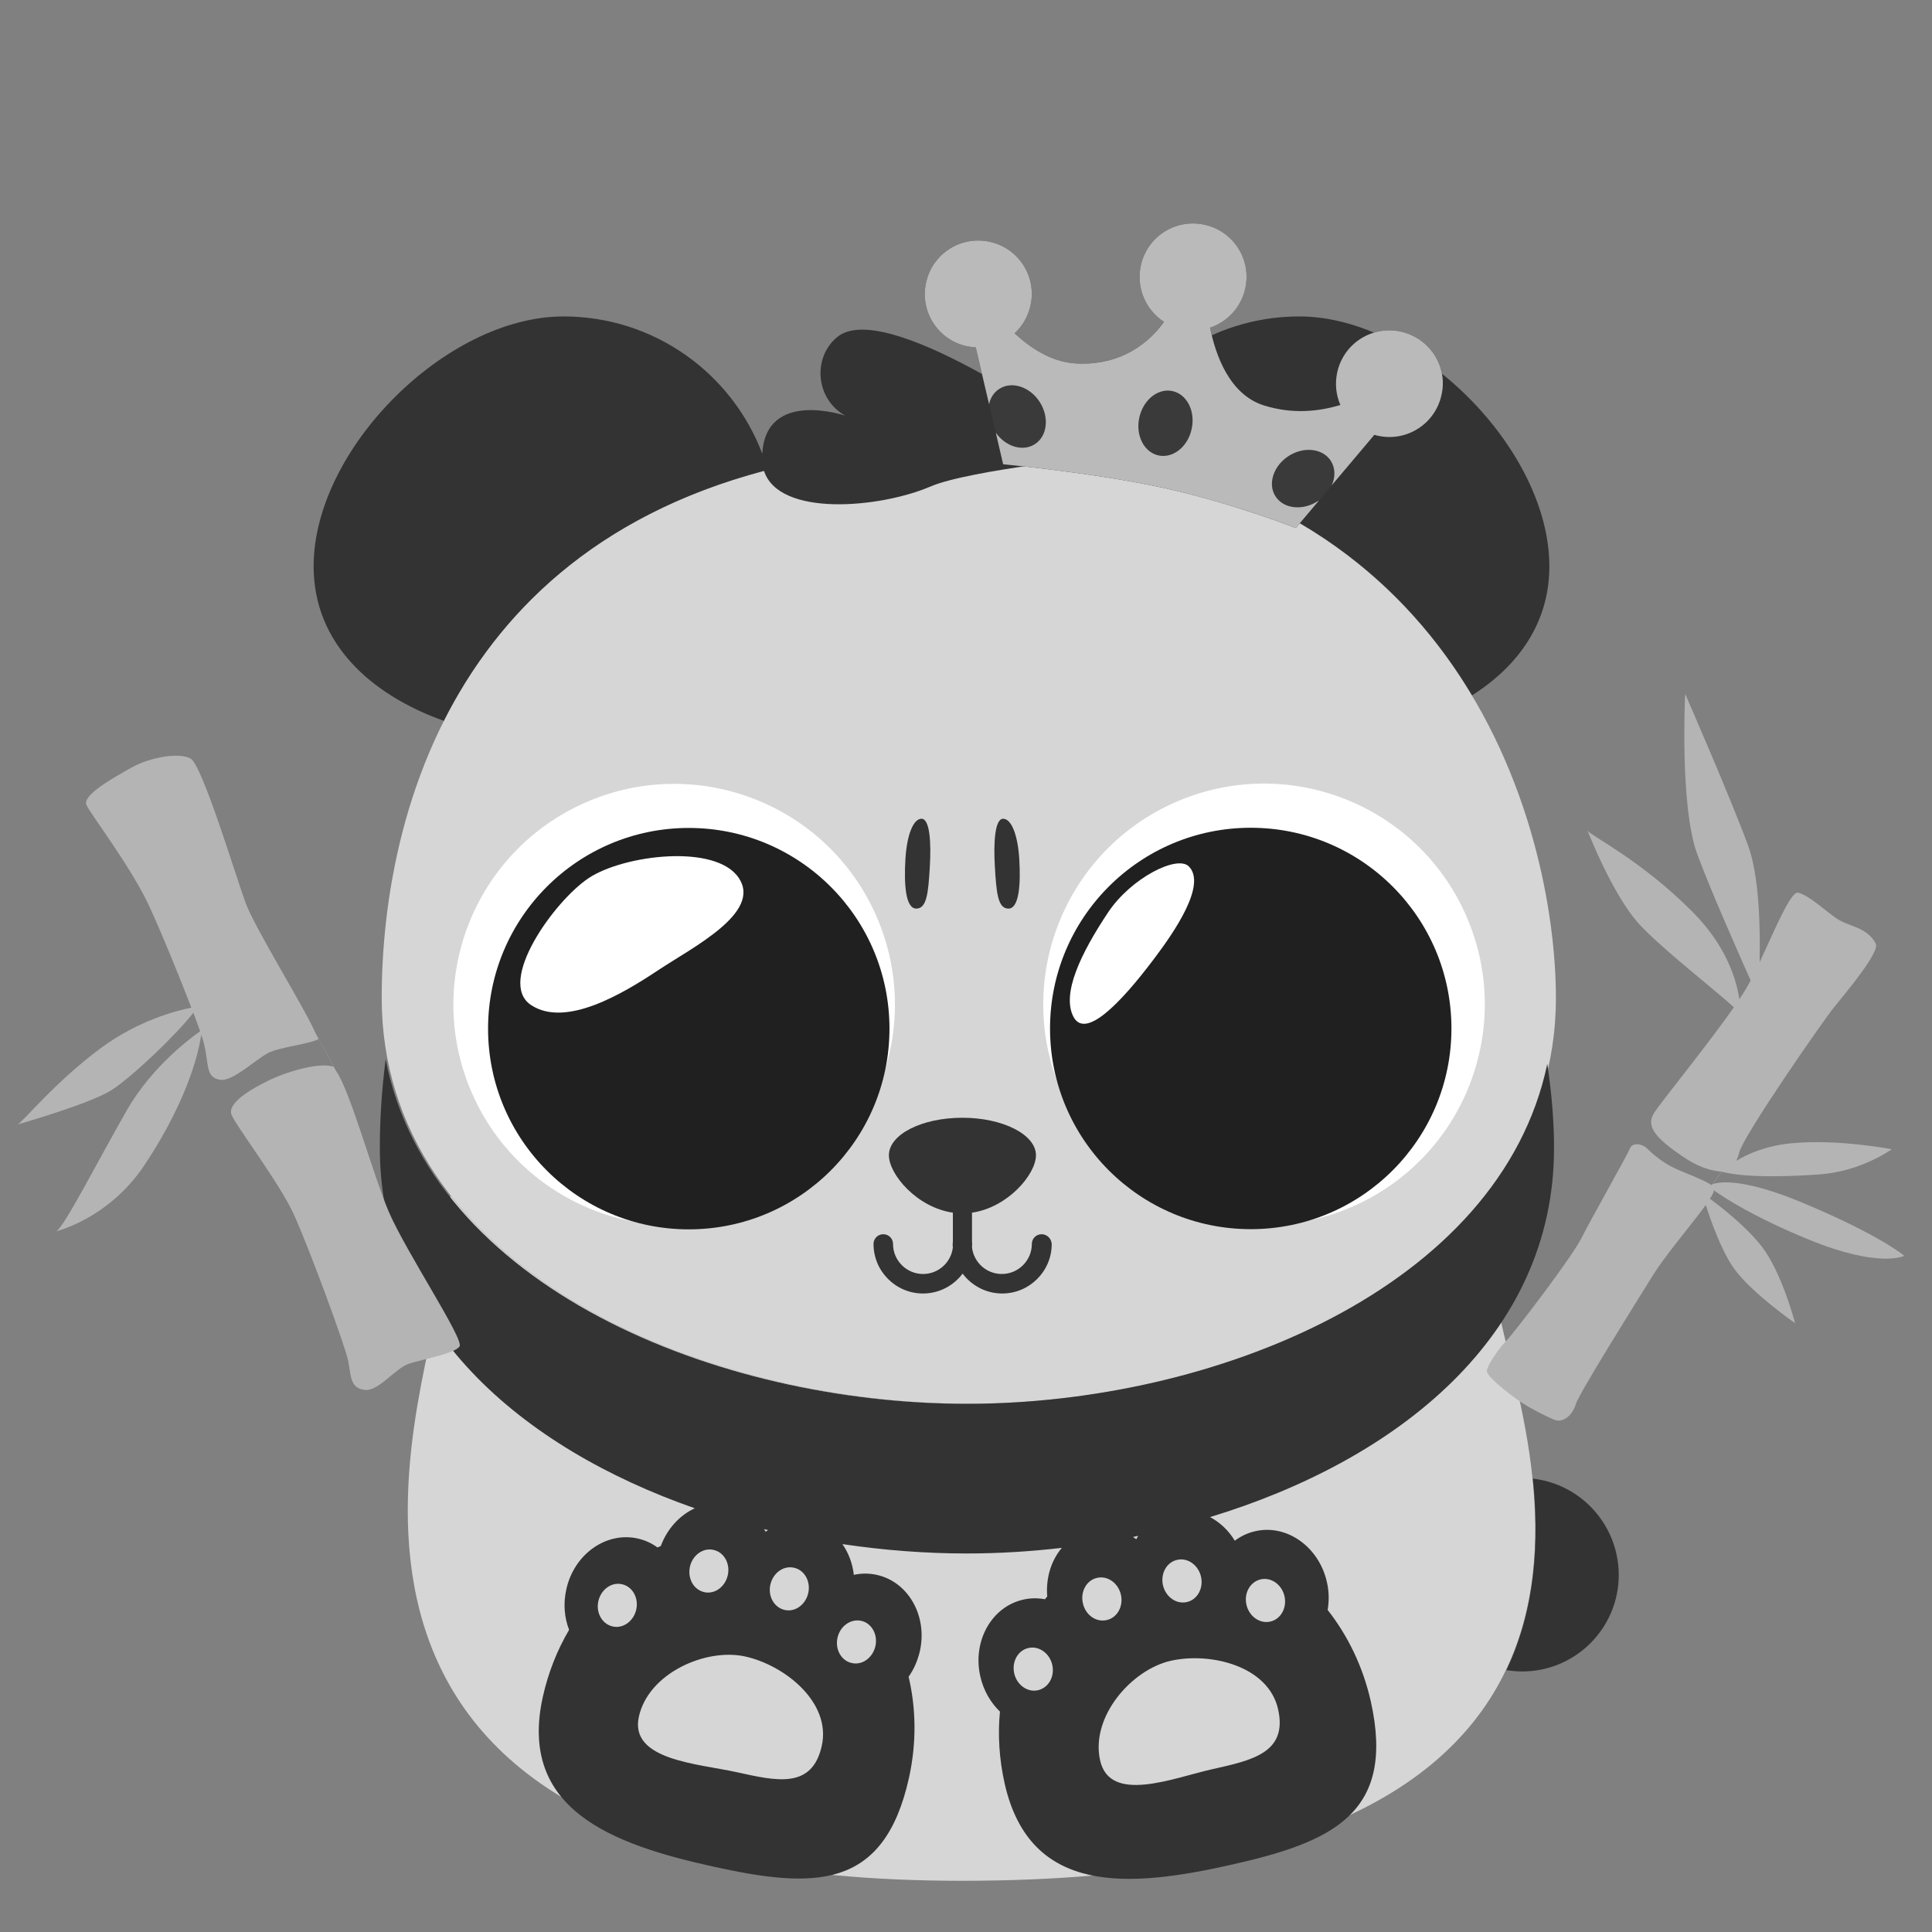 <?xml version="1.0" encoding="utf-8"?>
<!-- Generator: Adobe Illustrator 26.0.2, SVG Export Plug-In . SVG Version: 6.00 Build 0)  -->
<svg version="1.1" id="Layer_1" xmlns="http://www.w3.org/2000/svg" xmlns:xlink="http://www.w3.org/1999/xlink" x="0px" y="0px"
	 viewBox="0 0 1030 1030" style="enable-background:new 0 0 1030 1030;" xml:space="preserve">
<rect x="0" y="0" width="1030" height="1030" fill="#808080" stroke="none"/>
<style type="text/css">
	.st0{fill:none;}
	.st1{fill:#D6D6D6;}
	.st2{fill:#333333;}
	.st3{fill:#FFFFFF;}
	.st4{fill:#202020;}
	.st5{fill:#B4B4B4;}
	.st6{fill:#3A3A3A;}
	.st7{fill:#BABABA;}
</style>
<rect x="6906.7" y="3863.2" class="st0" width="1030" height="1030"/>
<path class="st1" d="M7698.5,4501.3c-57.9,73.4-173.6,110.8-275.9,110.8c-103.1,0-218.6-37.5-276.2-111c-2.8,17.1-5.4,35.8-6.8,54.6
	c-3.6,47.9-110.3,310.7,279.3,310.7c413.4,0,289.2-259.9,285.4-310.7C7703.1,4537.3,7700.9,4518.6,7698.5,4501.3z"/>
<path class="st1" d="M7428.1,4101.2c-275.4,0-318.4,194.4-318.4,294.5c0,142.9,168.5,216.4,313,216.4c143.3,0,313-73.5,313-216.4
	C7735.7,4304.6,7683.6,4101.2,7428.1,4101.2z"/>
<path class="st2" d="M7461.5,4521.7c-2.9,0-5.2,2.3-5.2,5.2c0,8.8-7.2,16-16,16c-8.2,0-15-6.2-15.9-14.2c0-0.6,0.1-1.2,0.1-1.8
	c0-0.3,0-0.6-0.1-0.9v-15.8c19.2-2.8,34.1-20.5,34.1-30.6c0-11-17.6-20-39.2-20c-21.7,0-39.2,8.9-39.2,20
	c0,10.1,14.8,27.8,34.1,30.6v15.8c-0.1,0.3-0.1,0.6-0.1,0.9c0,0.6,0,1.2,0.1,1.8c-0.9,8-7.7,14.2-15.9,14.2c-8.8,0-16-7.2-16-16
	c0-2.9-2.3-5.2-5.2-5.2c-2.9,0-5.2,2.3-5.2,5.2c0,14.5,11.8,26.4,26.4,26.4c8.6,0,16.3-4.2,21.1-10.6c4.8,6.4,12.5,10.6,21.1,10.6
	c14.5,0,26.4-11.8,26.4-26.4C7466.7,4524,7464.4,4521.7,7461.5,4521.7z"/>
<ellipse transform="matrix(0.915 -0.403 0.403 0.915 -1156.354 3296.495)" class="st3" cx="7265.5" cy="4399.7" rx="117.7" ry="117.7"/>
<ellipse transform="matrix(0.915 -0.403 0.403 0.915 -1129.743 3423.133)" class="st3" cx="7580.2" cy="4399.7" rx="117.7" ry="117.7"/>
<path class="st2" d="M7401.9,4326c0.8-13.2,0-25.8-4.4-25.8c-4.3,0-7.8,8.3-8.6,21.5c-0.8,13.2,0,26.4,5.8,26.4
	C7400.5,4348.1,7401.1,4339.2,7401.9,4326z"/>
<path class="st2" d="M7436.7,4326c-0.8-13.2,0-25.8,4.4-25.8c4.3,0,7.8,8.3,8.6,21.5c0.8,13.2,0,26.4-5.8,26.4
	C7438.1,4348.1,7437.4,4339.2,7436.7,4326z"/>
<path class="st2" d="M7723.4,4652c3.4,32.7,1.7,68.9-14.1,102.1c2.7,0.4,5.5,0.7,8.4,0.7c28.5,0,51.5-23.1,51.5-51.5
	C7769.2,4676.7,7749.1,4654.8,7723.4,4652z"/>
<g>
	<path class="st4" d="M7166.5,4412.1c0,59.1,47.9,107,107,107c59.1,0,107-47.9,107-107c0-59.1-47.9-107-107-107
		C7214.4,4305.1,7166.5,4353,7166.5,4412.1z M7300.1,4331.8c12.3,18.5-24.6,36.9-43.1,49.2c-18.5,12.3-49.2,30.8-67.7,18.5
		c-18.5-12.3,12.3-55.4,30.8-67.7C7238.6,4319.5,7287.8,4313.3,7300.1,4331.8z"/>
	<path class="st4" d="M7573,4305c-59.1,0-107,47.9-107,107c0,59.1,47.9,107,107,107c59.1,0,107-47.9,107-107
		C7680,4352.9,7632.1,4305,7573,4305z M7521.6,4374.8c-18.5,24.6-36.9,43.1-43.1,30.8c-6.2-12.3,4-33.6,18.5-55.4
		c12.3-18.5,36.9-30.8,43.1-24.6C7549.7,4335.3,7532,4360.9,7521.6,4374.8z"/>
</g>
<path class="st2" d="M7734.7,4475.7c0-13-1.1-28.2-3.6-44.8c-25.2,119.8-178.3,181.3-309.4,181.3c-133,0-286.3-62.3-309.9-183.7
	c-2.2,17.1-3.1,33.1-3.1,47.2c0,95.4,75.1,159.8,167.9,192.2c-8,3.7-14.7,10.9-18.1,20.1c-0.6,0.3-1.2,0.5-1.8,0.8
	c-3.1-2.3-6.6-3.9-10.6-4.8c-16.8-3.7-33.9,8.4-38,27.2c-1.7,7.6-1,15.1,1.5,21.5c-6.3,10.7-11.1,22.7-14,35.7
	c-13.3,60,36.8,78.6,90.7,90.5c53.9,11.9,91.2,12.8,104.5-47.3c4.1-18.6,3.8-37-0.2-53.9c2.8-3.9,4.8-8.5,6-13.6
	c4.2-18.7-6.1-37-23-40.7c-4.1-0.9-8.2-0.9-12.2,0c-0.7-6.1-2.8-11.7-6.1-16.4c22.2,3.3,44.4,5,66.1,5c16.7,0,33.8-1,50.9-3
	c-5.7,6.7-8.6,16.1-7.8,25.9c-0.4,0.5-0.8,1-1.2,1.5c-3.8-0.7-7.7-0.7-11.6,0.2c-16.8,3.8-27.1,22-22.9,40.8
	c1.7,7.6,5.5,14.1,10.5,18.9c-1.2,12.4-0.4,25.3,2.5,38.3c13.5,60,66.7,55.5,120.6,43.4c53.9-12.1,88-27.2,74.6-87.2
	c-4.2-18.6-12.3-35.1-23-48.7c0.8-4.7,0.8-9.8-0.4-14.9c-4.2-18.7-21.3-30.9-38.1-27.1c-4.1,0.9-7.8,2.7-11,5.1
	c-3.3-5.5-7.9-9.8-13.2-12.6C7651,4642.2,7734.7,4576.1,7734.7,4475.7z M7245.4,4721.8c-1.4,6.2-7,10.3-12.6,9s-9-7.3-7.6-13.5
	c1.4-6.2,7-10.3,12.6-9C7243.4,4709.5,7246.8,4715.6,7245.4,4721.8z M7274.1,4699c1.4-6.2,7-10.3,12.6-9c5.6,1.2,9,7.3,7.6,13.5
	c-1.4,6.2-7,10.3-12.6,9S7272.7,4705.2,7274.1,4699z M7344.3,4794.5c-5.2,23.3-24.4,18.6-45.3,14s-57.3-6.4-52.2-29.6
	s35.7-36.7,56.6-32.1C7324.4,4751.3,7349.5,4771.2,7344.3,4794.5z M7316.9,4708.4c1.4-6.2,7-10.3,12.6-9c5.6,1.2,9,7.3,7.6,13.5
	c-1.4,6.2-7,10.3-12.6,9S7315.5,4714.7,7316.9,4708.4z M7365.4,4727.8c5.6,1.2,9,7.3,7.6,13.5s-7,10.3-12.6,9
	c-5.6-1.2-9-7.3-7.6-13.5C7354.1,4730.6,7359.8,4726.5,7365.4,4727.8z M7314.4,4680.2c-0.3-0.5-0.6-1-0.9-1.4
	c0.7,0.2,1.5,0.4,2.2,0.5C7315.3,4679.6,7314.8,4679.9,7314.4,4680.2z M7459.6,4764.7c-5.6,1.3-11.3-2.8-12.7-9
	c-1.4-6.2,2-12.3,7.6-13.5c5.6-1.3,11.3,2.8,12.7,9S7465.2,4763.5,7459.6,4764.7z M7483.5,4718.4c-1.4-6.2,2-12.3,7.6-13.5
	c5.6-1.3,11.3,2.8,12.7,9s-2,12.3-7.6,13.5C7490.5,4728.7,7484.9,4724.6,7483.5,4718.4z M7578.4,4705.7c5.6-1.3,11.3,2.8,12.7,9
	c1.4,6.2-2,12.3-7.6,13.5c-5.6,1.3-11.3-2.8-12.7-9S7572.8,4706.9,7578.4,4705.7z M7587.6,4775c5.2,23.3-14.2,27.2-35.1,31.9
	c-20.9,4.7-54.6,18.6-59.8-4.7c-5.2-23.3,16.8-48.4,37.7-53.1C7551.3,4744.4,7582.4,4751.7,7587.6,4775z M7533.9,4695.2
	c5.6-1.3,11.3,2.8,12.7,9c1.4,6.2-2,12.3-7.6,13.5c-5.6,1.3-11.3-2.8-12.7-9S7528.3,4696.5,7533.9,4695.2z M7512,4684.3
	c-0.6-0.4-1.2-0.8-1.8-1.2c1-0.2,1.9-0.4,2.8-0.6C7512.7,4683.1,7512.4,4683.7,7512,4684.3z"/>
<g>
	<path class="st5" d="M7867.9,4505.2c-31.2-13.1-44.2-11.7-48.7-10.2l5-6.6c0,0,0,0,0,0c11,2.8,29.9,3,52.1,1.4
		c22.3-1.6,38.4-13.4,38.4-13.4s-28.5-5.6-53.4-3.2c-13.6,1.3-23.4,5.7-29.5,9.4c0.7-1.4,1.3-3,1.7-4.7c2.3-8.9,44.3-69.6,50.4-77.1
		c6.1-7.6,24.7-29.5,22.3-34.1c-4.7-8.8-14.3-9-20.5-13.1c-6.2-4.1-14.8-12.5-20.9-14c-3.9-0.9-12.5,20-20.5,37.1
		c0.4-18.4-0.2-46-6.1-62.1c-9.4-25.6-33.6-81-33.6-81s-3,60,6.5,85.6c7,19,21.5,51.6,28.4,67.2c-0.8,1.6-1.7,3.2-2.5,4.5
		c-0.9,1.6-2.1,3.4-3.5,5.5c-1.5-10-6.7-28.3-25.1-46.7c-27.3-27.4-53.7-40.2-55.8-43.1c0,0,13.4,34.7,27.9,50.2
		c12.2,13.1,40.2,34.8,50.1,43.9c-13.5,19.3-38.7,50.4-42.3,55.9c-4.2,6.5-2.3,12.4,17.2,25.1c7.2,4.7,14.6,6.5,18.6,6.6l-5.4,7.2
		c-4.5-3-14.7-6.6-19.9-9.1c-5.9-2.7-11.6-7.5-14.5-10.4c-2.9-2.9-8.1-3.1-9.1-0.1c-1.1,3-20.9,37.9-25.9,47.9
		c-5,10-34.7,49-39.7,54.3c-5,5.2-10.4,13.4-10.7,16.4c-0.3,3,12.3,12.8,18.3,16.8c6,3.9,12.4,7,17.3,9.2c5,2.2,10.1-2.4,11.8-8.2
		c1.7-5.8,32-54,41.1-68.7c6.5-10.5,20.9-27.4,28.2-37.5c2.8,8.8,8.5,24.8,15.2,34.1c9.7,13.2,32.4,28.9,32.4,28.9
		s-6.9-26.8-17.8-40.9c-7.9-10.2-20.9-20.5-27.6-25.4c1.3-2,2.1-3.6,2.1-4.5c6.2,4.4,22.1,14.6,50.5,26.2c38,15.6,51,8.7,51,8.7
		S7909.3,4522.6,7867.9,4505.2z"/>
	<path class="st5" d="M7113.6,4509.8c-8.4-19.6-20.6-64.6-28.1-75.1l-10.9-20l0,0c-5.6-13.2-32.5-56.2-37.5-70
		c-5.8-16.1-23-73.1-29.2-76.6c-6.2-3.4-21.4-0.7-31.1,4.6c-9.6,5.4-26.9,14.9-24.4,20.2s24.1,33.4,33.8,54.6
		c6.5,14.2,15.7,36.7,22.1,53.4c-8,1.6-28.4,6.9-48,21.4c-25.1,18.5-42.3,40.2-44.8,41c0,0,38.4-10.9,50.1-18.3
		c10.6-6.7,34.4-29.3,43.7-41.3c1.4,3.7,2.6,7.1,3.6,9.9c-4.7,3.3-25.8,18.8-39.2,42.3c-15.2,26.6-33,61.5-37.4,64.3
		c0,0,27.7-6.7,46.6-34.8c18-26.8,28-52.4,30.6-70c0.6,1.7,1,3.2,1.3,4.3c3,11.3,0.6,18.6,9,19.8c6.5,0.9,19.2-11.3,25.7-14.5
		c6.4-3.1,23.6-4.9,26.6-7.4l8.2,15c-7-2.7-24.3,2.1-34.8,7.2c-10.6,5.1-22.1,12.4-19.9,18.2c2.2,5.8,25.4,36.2,33.1,52.9
		c7.7,16.7,27.5,70.3,29.1,78.3c1.6,8,0.9,14.7,8.9,15.6c7.3,0.9,16.1-11.5,23.6-14c7.5-2.4,24.4-5.4,26.9-9.2
		S7122.9,4531.4,7113.6,4509.8z"/>
</g>
<g>
	<path class="st2" d="M7598.9,4032.4c-47.8,0-88.7,29.7-105.3,71.6c-20.4-14.7-116.2-81.5-141.2-60.5c-13.2,11.1-11.3,33,4.4,41.8
		c0,0-42.3-14.4-44.2,20.3c-16.2-42.8-57.5-73.2-106-73.2c-62.5,0-133.2,70.7-133.2,133.2c0,41.2,30.6,68.5,69.4,82.4
		c28.6-56.7,80.2-109.3,170.7-133.3c8,24.8,61.8,19.9,88.7,8.4c20.9-9,95-16.4,95.3-16.4c98.8,16.8,158.6,69.2,193.5,127.7
		c24.4-15.5,41.2-38.4,41.2-68.8C7732.2,4103.1,7661.5,4032.4,7598.9,4032.4z"/>
	<g>
		<path class="st6" d="M7653.1,4040.5c-15.4-3.4-30.6,6.4-33.9,21.8c-1.3,6-0.6,12.1,1.7,17.3c-11.5,3.5-25.5,5-40.6,0.3
			c-18.5-5.7-25.9-26.8-28.9-41.5c9.2-3.1,16.6-10.8,18.8-21c3.4-15.4-6.4-30.6-21.8-33.9c-15.4-3.4-30.6,6.4-33.9,21.8
			c-2.6,11.9,2.7,23.8,12.4,30c-10.4,14.4-26.8,23.7-48,22.1c-12.3-1-23.2-8.1-31.7-16c4.1-3.8,7.2-8.9,8.5-14.9
			c3.4-15.4-6.4-30.6-21.8-33.9c-15.4-3.4-30.6,6.4-33.9,21.8c-3.4,15.4,6.4,30.6,21.8,33.9c1.6,0.3,3.2,0.5,4.7,0.6l14.6,62.3
			c0,0,48.1,4.5,85,12.5c36.8,8,71,21.5,71,21.5l42-49.6c0.6,0.2,1.3,0.4,1.9,0.5c15.4,3.4,30.6-6.4,33.9-21.8
			C7678.2,4059,7668.4,4043.8,7653.1,4040.5z"/>
		<g>
			<path class="st7" d="M7653.1,4040.5c-15.4-3.4-30.6,6.4-33.9,21.8c-1.3,6-0.6,12.1,1.7,17.3c-11.5,3.5-25.5,5-40.6,0.3
				c-18.5-5.7-25.9-26.8-28.9-41.5c9.2-3.1,16.6-10.8,18.8-21c3.4-15.4-6.4-30.6-21.8-33.9c-15.4-3.4-30.6,6.4-33.9,21.8
				c-2.6,11.9,2.7,23.8,12.4,30c-10.4,14.4-26.8,23.7-48,22.1c-12.3-1-23.2-8.1-31.7-16c4.1-3.8,7.2-8.9,8.5-14.9
				c3.4-15.4-6.4-30.6-21.8-33.9c-15.4-3.4-30.6,6.4-33.9,21.8c-3.4,15.4,6.4,30.6,21.8,33.9c1.6,0.3,3.2,0.5,4.7,0.6l7.1,30.3
				c0.7-3.4,2.6-6.4,5.5-8.2c6.6-4.3,16.3-1.1,21.5,7c5.2,8.1,4.1,18.2-2.6,22.5c-6.4,4.1-15.5,1.4-20.8-6.1l3.9,16.8
				c0,0,48.1,4.5,85,12.5c36.8,8,71,21.5,71,21.5l12.4-14.7c-0.2,0.2-0.4,0.3-0.7,0.4c-8.1,5.2-18.2,4.1-22.5-2.6
				c-4.3-6.6-1.1-16.3,7-21.5s18.2-4.1,22.5,2.6c2.4,3.8,2.5,8.6,0.5,13l22.7-26.9c0.6,0.2,1.3,0.4,1.9,0.5
				c15.4,3.4,30.6-6.4,33.9-21.8C7678.2,4059,7668.4,4043.8,7653.1,4040.5z M7523.9,4106.5c-7.7-1.7-12.3-10.7-10.2-20.2
				c2.1-9.5,10-15.8,17.7-14.1c7.7,1.7,12.3,10.7,10.2,20.2C7539.5,4101.9,7531.6,4108.2,7523.9,4106.5z"/>
		</g>
	</g>
</g>
<rect x="0.5" y="-0.5" class="st0" width="1030" height="1030"/>
<path class="st1" d="M792.3,637.6C734.4,711,618.7,748.4,516.4,748.4c-103.1,0-218.6-37.5-276.2-111c-2.8,17.1-5.4,35.8-6.8,54.6
	c-3.6,47.9-110.3,310.7,279.3,310.7c413.4,0,289.2-259.9,285.4-310.7C796.9,673.7,794.7,654.9,792.3,637.6z"/>
<path class="st1" d="M521.9,237.5c-275.4,0-318.4,194.4-318.4,294.5c0,142.9,168.5,216.4,313,216.4c143.3,0,313-73.5,313-216.4
	C829.4,440.9,777.4,237.5,521.9,237.5z"/>
<path class="st2" d="M555.3,658c-2.9,0-5.2,2.3-5.2,5.2c0,8.8-7.2,16-16,16c-8.2,0-15-6.2-15.9-14.2c0-0.6,0.1-1.2,0.1-1.8
	c0-0.3,0-0.6-0.1-0.9v-15.8c19.2-2.8,34.1-20.5,34.1-30.6c0-11-17.6-20-39.2-20c-21.7,0-39.2,8.9-39.2,20
	c0,10.1,14.8,27.8,34.1,30.6v15.8c-0.1,0.3-0.1,0.6-0.1,0.9c0,0.6,0,1.2,0.1,1.8c-0.9,8-7.7,14.2-15.9,14.2c-8.8,0-16-7.2-16-16
	c0-2.9-2.3-5.2-5.2-5.2c-2.9,0-5.2,2.3-5.2,5.2c0,14.5,11.8,26.4,26.4,26.4c8.6,0,16.3-4.2,21.1-10.6c4.8,6.4,12.5,10.6,21.1,10.6
	c14.5,0,26.4-11.8,26.4-26.4C560.5,660.3,558.2,658,555.3,658z"/>
<ellipse transform="matrix(0.915 -0.403 0.403 0.915 -185.355 189.955)" class="st3" cx="359.3" cy="536" rx="117.7" ry="117.7"/>
<ellipse transform="matrix(0.915 -0.403 0.403 0.915 -158.743 316.593)" class="st3" cx="673.9" cy="536" rx="117.7" ry="117.7"/>
<path class="st2" d="M495.7,462.3c0.8-13.2,0-25.8-4.4-25.8c-4.3,0-7.8,8.3-8.6,21.5c-0.8,13.2,0,26.4,5.8,26.4
	C494.2,484.4,494.9,475.6,495.7,462.3z"/>
<path class="st2" d="M530.4,462.3c-0.8-13.2,0-25.8,4.4-25.8c4.3,0,7.8,8.3,8.6,21.5s0,26.4-5.8,26.4
	C531.9,484.4,531.2,475.6,530.4,462.3z"/>
<path class="st2" d="M817.2,788.3c3.4,32.7,1.7,68.9-14.1,102.1c2.7,0.4,5.5,0.7,8.4,0.7c28.5,0,51.5-23.1,51.5-51.5
	C862.9,813,842.9,791.2,817.2,788.3z"/>
<g>
	<path class="st4" d="M260.2,548.4c0,59.1,47.9,107,107,107c59.1,0,107-47.9,107-107c0-59.1-47.9-107-107-107
		C308.1,441.4,260.2,489.3,260.2,548.4z M393.9,468.1c12.3,18.5-24.6,36.9-43.1,49.2c-18.5,12.3-49.2,30.8-67.7,18.5
		c-18.5-12.3,12.3-55.4,30.8-67.7C332.4,455.8,381.6,449.6,393.9,468.1z"/>
	<path class="st4" d="M666.8,441.3c-59.1,0-107,47.9-107,107c0,59.1,47.9,107,107,107c59.1,0,107-47.9,107-107
		C773.8,489.2,725.9,441.3,666.8,441.3z M615.3,511.1c-18.5,24.6-36.9,43.1-43.1,30.8c-6.2-12.3,4-33.6,18.5-55.4
		c12.3-18.5,36.9-30.8,43.1-24.6C643.5,471.7,625.8,497.2,615.3,511.1z"/>
</g>
<path class="st2" d="M828.5,612c0-13-1.1-28.2-3.6-44.8C799.7,687,646.6,748.4,515.5,748.4c-133,0-286.3-62.3-309.9-183.7
	c-2.2,17.1-3.1,33.1-3.1,47.2c0,95.4,75.1,159.8,167.9,192.2c-8,3.7-14.7,10.9-18.1,20.1c-0.6,0.3-1.2,0.5-1.8,0.8
	c-3.1-2.3-6.6-3.9-10.6-4.8c-16.8-3.7-33.9,8.4-38,27.2c-1.7,7.6-1,15.1,1.5,21.5c-6.3,10.7-11.1,22.7-14,35.7
	c-13.3,60,36.8,78.6,90.7,90.5c53.9,11.9,91.2,12.8,104.5-47.3c4.1-18.6,3.8-37-0.2-53.9c2.8-3.9,4.8-8.5,6-13.6
	c4.2-18.7-6.1-37-23-40.7c-4.1-0.9-8.2-0.9-12.2,0c-0.7-6.1-2.8-11.7-6.1-16.4c22.2,3.3,44.4,5,66.1,5c16.7,0,33.8-1,50.9-3
	c-5.7,6.7-8.6,16.1-7.8,25.9c-0.4,0.5-0.8,1-1.2,1.5c-3.8-0.7-7.7-0.7-11.6,0.2c-16.8,3.8-27.1,22-22.9,40.8
	c1.7,7.6,5.5,14.1,10.5,18.9c-1.2,12.4-0.4,25.3,2.5,38.3c13.5,60,66.7,55.5,120.6,43.4c53.9-12.1,88-27.2,74.6-87.2
	c-4.2-18.6-12.3-35.1-23-48.7c0.8-4.7,0.8-9.8-0.4-14.9c-4.2-18.7-21.3-30.9-38.1-27.1c-4.1,0.9-7.8,2.7-11,5.1
	c-3.3-5.5-7.9-9.8-13.2-12.6C744.8,778.5,828.5,712.4,828.5,612z M339.2,858.1c-1.4,6.2-7,10.3-12.6,9s-9-7.3-7.6-13.5
	c1.4-6.2,7-10.3,12.6-9C337.2,845.8,340.6,851.9,339.2,858.1z M367.8,835.3c1.4-6.2,7-10.3,12.6-9c5.6,1.2,9,7.3,7.6,13.5
	c-1.4,6.2-7,10.3-12.6,9S366.5,841.6,367.8,835.3z M438.1,930.8c-5.2,23.3-24.4,18.6-45.3,14s-57.3-6.4-52.2-29.6
	s35.7-36.7,56.6-32.1C418.2,887.7,443.3,907.5,438.1,930.8z M410.7,844.8c1.4-6.2,7-10.3,12.6-9c5.6,1.2,9,7.3,7.6,13.5
	c-1.4,6.2-7,10.3-12.6,9S409.3,851,410.7,844.8z M459.1,864.1c5.6,1.2,9,7.3,7.6,13.5s-7,10.3-12.6,9c-5.6-1.2-9-7.3-7.6-13.5
	C447.9,866.9,453.5,862.9,459.1,864.1z M408.2,816.6c-0.3-0.5-0.6-1-0.9-1.4c0.7,0.2,1.5,0.4,2.2,0.5
	C409,816,408.6,816.3,408.2,816.6z M553.4,901.1c-5.6,1.3-11.3-2.8-12.7-9c-1.4-6.2,2-12.3,7.6-13.5c5.6-1.3,11.3,2.8,12.7,9
	S559,899.8,553.4,901.1z M577.3,854.7c-1.4-6.2,2-12.3,7.6-13.5c5.6-1.3,11.3,2.8,12.7,9s-2,12.3-7.6,13.5
	C584.3,865,578.7,861,577.3,854.7z M672.1,842c5.6-1.3,11.3,2.8,12.7,9c1.4,6.2-2,12.3-7.6,13.5c-5.6,1.3-11.3-2.8-12.7-9
	S666.5,843.3,672.1,842z M681.4,911.3c5.2,23.3-14.2,27.2-35.1,31.9c-20.9,4.7-54.6,18.6-59.8-4.7c-5.2-23.3,16.8-48.4,37.7-53.1
	C645.1,880.7,676.2,888,681.4,911.3z M627.6,831.6c5.6-1.3,11.3,2.8,12.7,9c1.4,6.2-2,12.3-7.6,13.5c-5.6,1.3-11.3-2.8-12.7-9
	S622,832.8,627.6,831.6z M605.8,820.6c-0.6-0.4-1.2-0.8-1.8-1.2c1-0.2,1.9-0.4,2.8-0.6C606.5,819.4,606.1,820,605.8,820.6z"/>
<g>
	<path class="st5" d="M961.7,641.5c-31.2-13.1-44.2-11.7-48.7-10.2l5-6.6c0,0,0,0,0,0c11,2.8,29.9,3,52.1,1.4
		c22.3-1.6,38.4-13.4,38.4-13.4s-28.5-5.6-53.4-3.2c-13.6,1.3-23.4,5.7-29.5,9.4c0.7-1.4,1.3-3,1.7-4.7c2.3-8.9,44.3-69.6,50.4-77.1
		c6.1-7.6,24.7-29.5,22.3-34.1c-4.7-8.8-14.3-9-20.5-13.1c-6.2-4.1-14.8-12.5-20.9-14c-3.9-0.9-12.5,20-20.5,37.1
		c0.4-18.4-0.2-46-6.1-62.1c-9.4-25.6-33.6-81-33.6-81s-3,60,6.5,85.6c7,19,21.5,51.6,28.4,67.2c-0.8,1.6-1.7,3.2-2.5,4.5
		c-0.9,1.6-2.1,3.4-3.5,5.5c-1.5-10-6.7-28.3-25.1-46.7c-27.3-27.4-53.7-40.2-55.8-43.1c0,0,13.4,34.7,27.9,50.2
		c12.2,13.1,40.2,34.8,50.1,43.9c-13.5,19.3-38.7,50.4-42.3,55.9c-4.2,6.5-2.3,12.4,17.2,25.1c7.2,4.7,14.6,6.5,18.6,6.6l-5.4,7.2
		c-4.5-3-14.7-6.6-19.9-9.1c-5.9-2.7-11.6-7.5-14.5-10.4c-2.9-2.9-8.1-3.1-9.1-0.1c-1.1,3-20.9,37.9-25.9,47.9
		c-5,10-34.7,49-39.7,54.3c-5,5.2-10.4,13.4-10.7,16.4c-0.3,3,12.3,12.8,18.3,16.8c6,3.9,12.4,7,17.3,9.2c5,2.2,10.1-2.4,11.8-8.2
		c1.7-5.8,32-54,41.1-68.7c6.5-10.5,20.9-27.4,28.2-37.5c2.8,8.8,8.5,24.8,15.2,34.1c9.7,13.2,32.4,28.9,32.4,28.9
		s-6.9-26.8-17.8-40.9c-7.9-10.2-20.9-20.5-27.6-25.4c1.3-2,2.1-3.6,2.1-4.5c6.2,4.4,22.1,14.6,50.5,26.2c38,15.6,51,8.7,51,8.7
		S1003.1,658.9,961.7,641.5z"/>
	<path class="st5" d="M207.3,646.1c-8.4-19.6-20.6-64.6-28.1-75.1l-10.9-20l0,0c-5.6-13.2-32.5-56.2-37.5-70
		c-5.8-16.1-23-73.1-29.2-76.6c-6.2-3.4-21.4-0.7-31.1,4.6c-9.6,5.4-26.9,14.9-24.4,20.2s24.1,33.4,33.8,54.6
		c6.5,14.2,15.7,36.7,22.1,53.4c-8,1.6-28.4,6.9-48,21.4C29,577,11.8,598.7,9.3,599.5c0,0,38.4-10.9,50.1-18.3
		c10.6-6.7,34.4-29.3,43.7-41.3c1.4,3.7,2.6,7.1,3.6,9.9c-4.7,3.3-25.8,18.8-39.2,42.3c-15.2,26.6-33,61.5-37.4,64.3
		c0,0,27.7-6.7,46.6-34.8c18-26.8,28-52.4,30.6-70c0.6,1.7,1,3.2,1.3,4.3c3,11.3,0.6,18.6,9,19.8c6.5,0.9,19.2-11.3,25.7-14.5
		c6.4-3.1,23.6-4.9,26.6-7.4l8.2,15c-7-2.7-24.3,2.1-34.8,7.2c-10.6,5.1-22.1,12.4-19.9,18.2c2.2,5.8,25.4,36.2,33.1,52.9
		c7.7,16.7,27.5,70.3,29.1,78.3c1.6,8,0.9,14.7,8.9,15.6c7.3,0.9,16.1-11.5,23.6-14c7.5-2.4,24.4-5.4,26.9-9.2
		S216.7,667.8,207.3,646.1z"/>
</g>
<g>
	<path class="st2" d="M692.7,168.7c-47.8,0-88.7,29.7-105.3,71.6c-20.4-14.7-116.2-81.5-141.2-60.5c-13.2,11.1-11.3,33,4.4,41.8
		c0,0-42.3-14.4-44.2,20.3c-16.2-42.8-57.5-73.2-106-73.2c-62.5,0-133.2,70.7-133.2,133.2c0,41.2,30.6,68.5,69.4,82.4
		c28.6-56.7,80.2-109.3,170.7-133.3c8,24.8,61.8,19.9,88.7,8.4c20.9-9,95-16.4,95.3-16.4c98.8,16.8,158.6,69.2,193.5,127.7
		c24.4-15.5,41.2-38.4,41.2-68.8C826,239.4,755.3,168.7,692.7,168.7z"/>
	<g>
		<path class="st6" d="M746.8,176.8c-15.4-3.4-30.6,6.4-33.9,21.8c-1.3,6-0.6,12.1,1.7,17.3c-11.5,3.5-25.5,5-40.6,0.3
			c-18.5-5.7-25.9-26.8-28.9-41.5c9.2-3.1,16.6-10.8,18.8-21c3.4-15.4-6.4-30.6-21.8-33.9c-15.4-3.4-30.6,6.4-33.9,21.8
			c-2.6,11.9,2.7,23.8,12.4,30c-10.4,14.4-26.8,23.7-48,22.1c-12.3-1-23.2-8.1-31.7-16c4.1-3.8,7.2-8.9,8.5-14.9
			c3.4-15.4-6.4-30.6-21.8-33.9c-15.4-3.4-30.6,6.4-33.9,21.8c-3.4,15.4,6.4,30.6,21.8,33.9c1.6,0.3,3.2,0.5,4.7,0.6l14.6,62.3
			c0,0,48.1,4.5,85,12.5c36.8,8,71,21.5,71,21.5l42-49.6c0.6,0.2,1.3,0.4,1.9,0.5c15.4,3.4,30.6-6.4,33.9-21.8
			C772,195.3,762.2,180.2,746.8,176.8z"/>
		<g>
			<path class="st7" d="M746.8,176.8c-15.4-3.4-30.6,6.4-33.9,21.8c-1.3,6-0.6,12.1,1.7,17.3c-11.5,3.5-25.5,5-40.6,0.3
				c-18.5-5.7-25.9-26.8-28.9-41.5c9.2-3.1,16.6-10.8,18.8-21c3.4-15.4-6.4-30.6-21.8-33.9c-15.4-3.4-30.6,6.4-33.9,21.8
				c-2.6,11.9,2.7,23.8,12.4,30c-10.4,14.4-26.8,23.7-48,22.1c-12.3-1-23.2-8.1-31.7-16c4.1-3.8,7.2-8.9,8.5-14.9
				c3.4-15.4-6.4-30.6-21.8-33.9c-15.4-3.4-30.6,6.4-33.9,21.8c-3.4,15.4,6.4,30.6,21.8,33.9c1.6,0.3,3.2,0.5,4.7,0.6l7.1,30.3
				c0.7-3.4,2.6-6.4,5.5-8.2c6.6-4.3,16.3-1.1,21.5,7s4.1,18.2-2.6,22.5c-6.4,4.1-15.5,1.4-20.8-6.1l3.9,16.8c0,0,48.1,4.5,85,12.5
				c36.8,8,71,21.5,71,21.5l12.4-14.7c-0.2,0.2-0.4,0.3-0.7,0.4c-8.1,5.2-18.2,4.1-22.5-2.6c-4.3-6.6-1.1-16.3,7-21.5
				c8.1-5.2,18.2-4.1,22.5,2.6c2.4,3.8,2.5,8.6,0.5,13l22.7-26.9c0.6,0.2,1.3,0.4,1.9,0.5c15.4,3.4,30.6-6.4,33.9-21.8
				C772,195.3,762.2,180.2,746.8,176.8z M617.6,242.8c-7.7-1.7-12.3-10.7-10.2-20.2c2.1-9.5,10-15.8,17.7-14.1
				c7.7,1.7,12.3,10.7,10.2,20.2C633.3,238.2,625.3,244.5,617.6,242.8z"/>
		</g>
	</g>
</g>
</svg>
